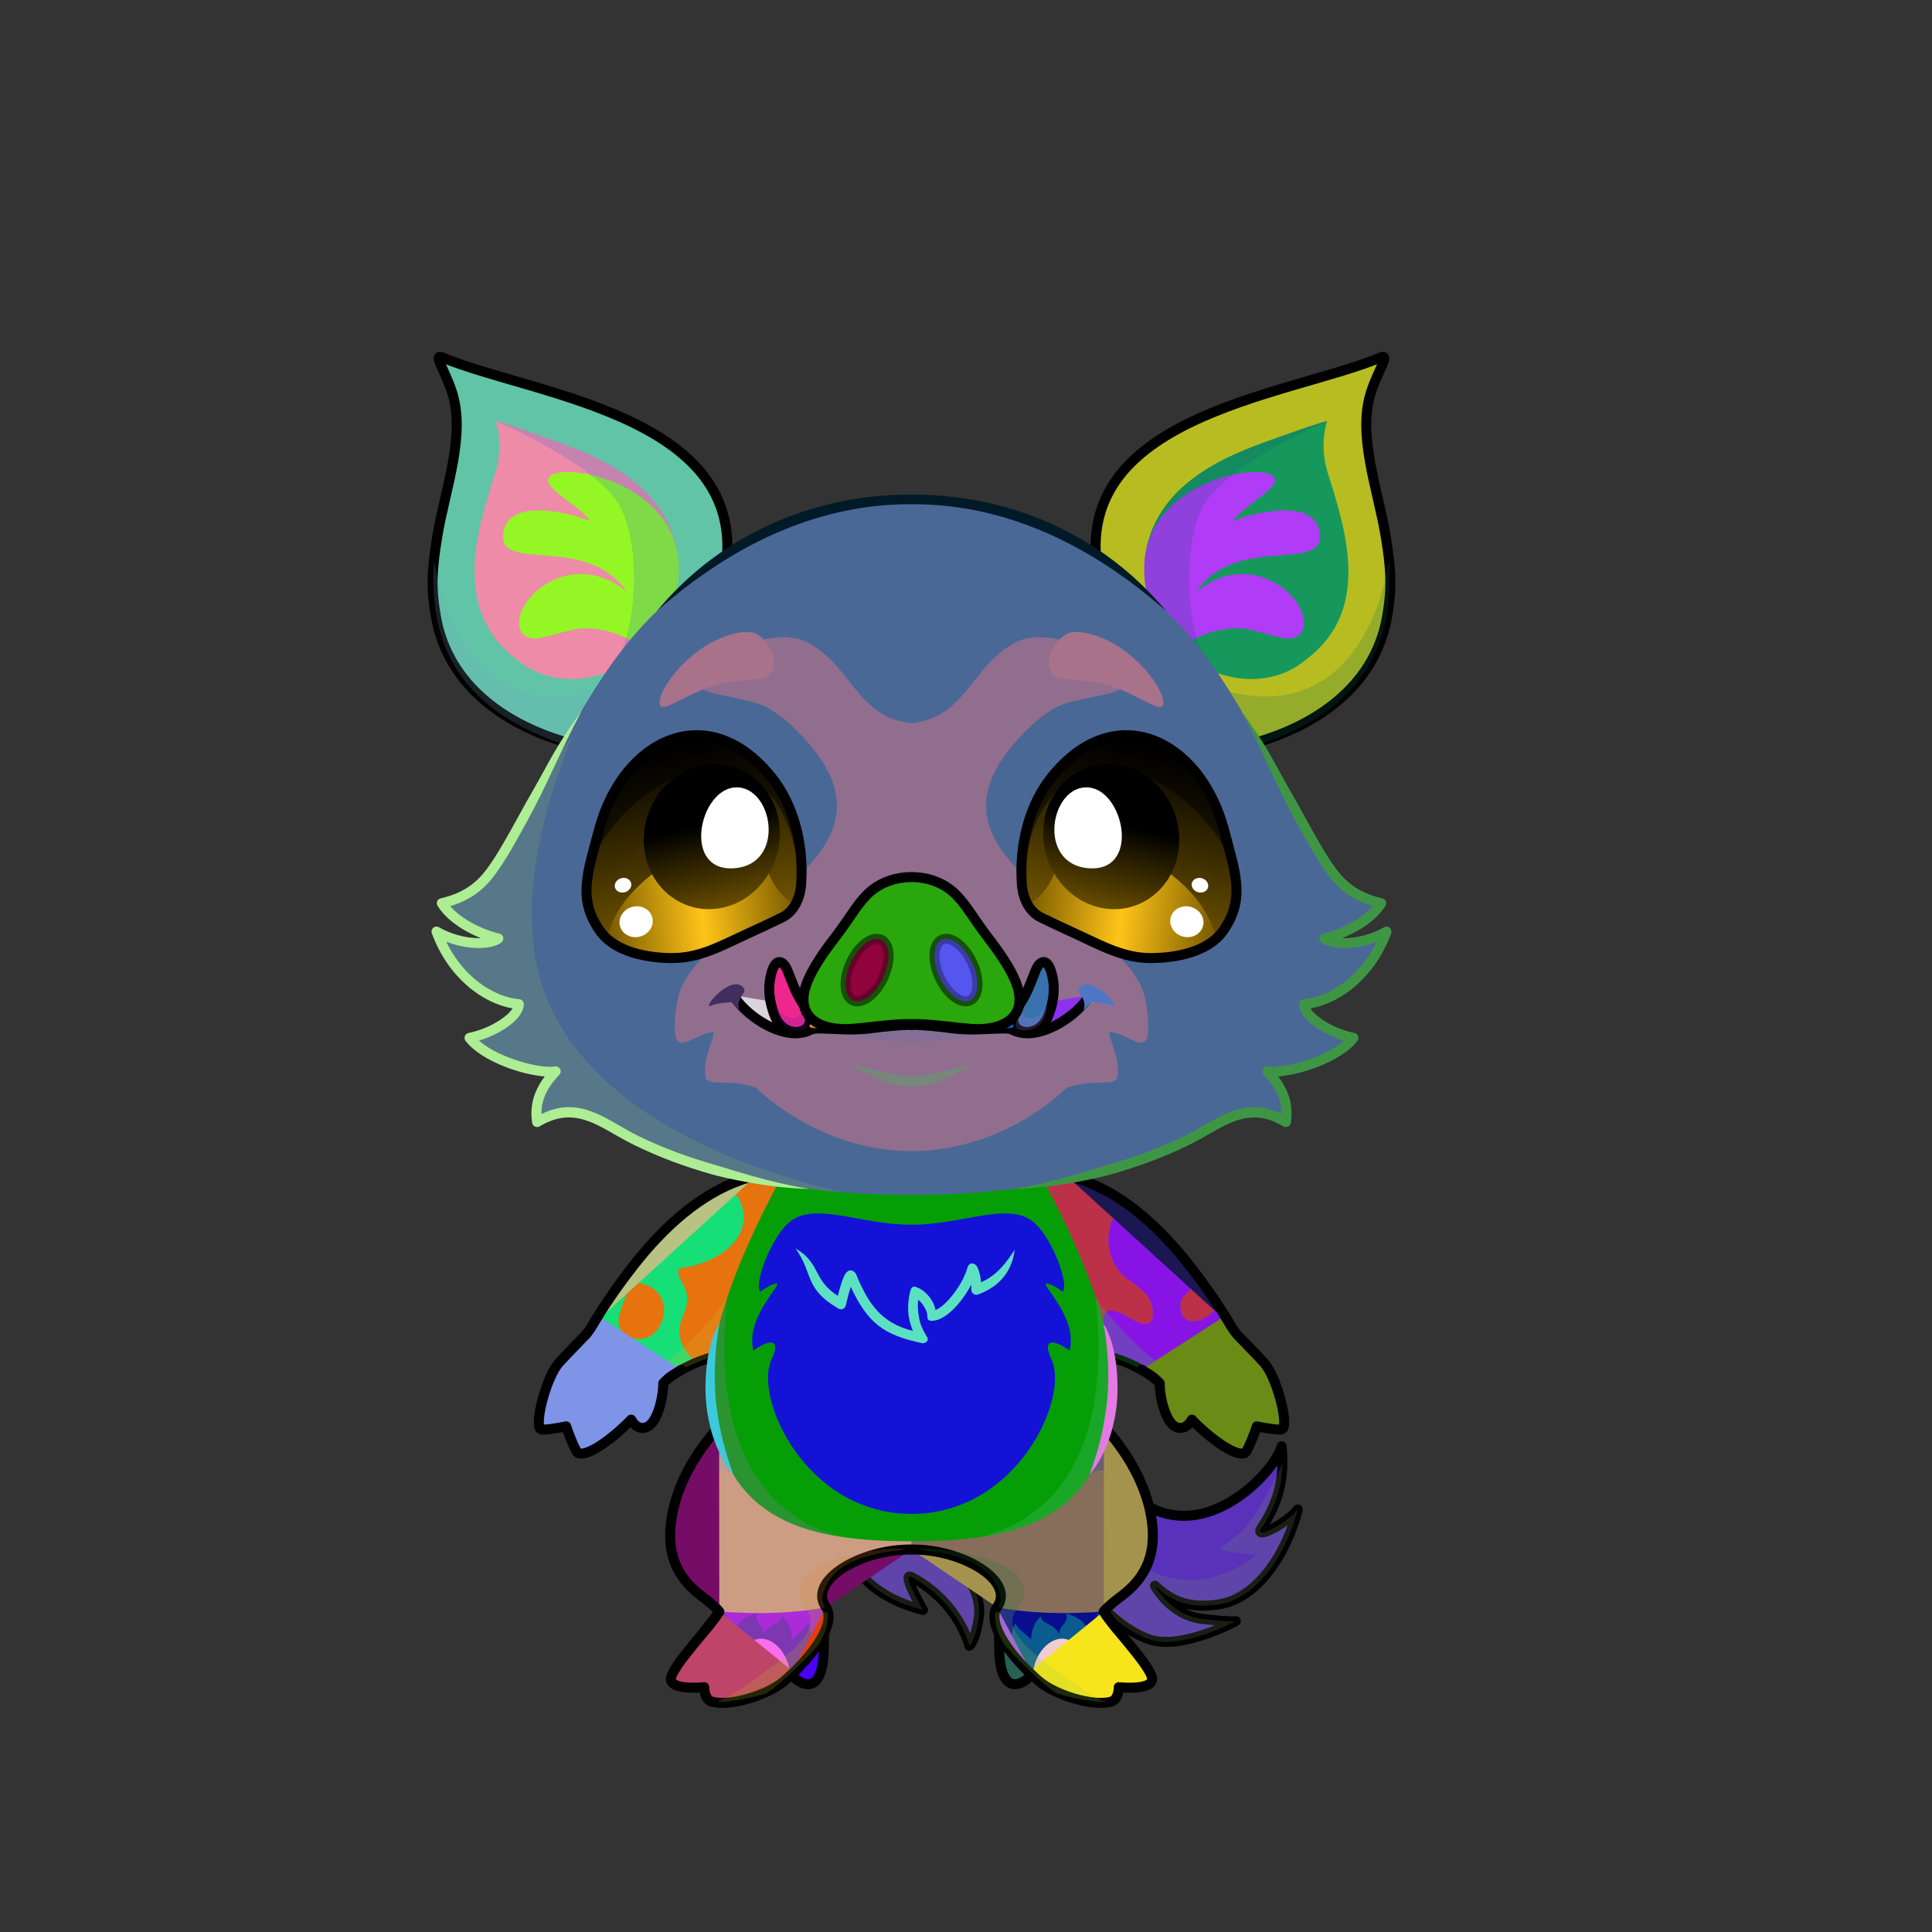 <svg xmlns="http://www.w3.org/2000/svg" xmlns:xlink="http://www.w3.org/1999/xlink" style="shape-rendering:geometricPrecision; text-rendering:geometricPrecision; image-rendering:optimizeQuality; fill-rule:evenodd; clip-rule:evenodd" version="1.1" viewBox="0 0 29000 29000" xml:space="preserve"><rect x="0" y="0" width="29000" height="29000" fill="#333333" stroke="none"/><defs><style type="text/css">.HairBack-Pig0fil0 {fill:none}
.Tail-Pig6fil10 {fill:black;fill-opacity:0.2}
.Tail-Pig6fil36 {fill:url(#Tail-Pig6id160)}
.Tail-Pig6str0 {stroke:black;stroke-width:150;stroke-linecap:round;stroke-linejoin:round}
.RightFoot-Pig10fil37 {fill:#ffe8f2}
.RightFoot-Pig10fil51 {fill:black;fill-opacity:0.4}
.RightFoot-Pig10fil44 {fill:url(#RightFoot-Pig10id138)}
.RightFoot-Pig10fil45 {fill:url(#RightFoot-Pig10id225)}
.RightFoot-Pig10fil40 {fill:black}
.RightFoot-Pig10fil10 {fill:black;fill-opacity:0.2}
.RightFoot-Pig10fil0 {fill:none}
.RightFoot-Pig10str2 {stroke:black;stroke-width:150;stroke-linecap:round;stroke-linejoin:round}
.RightLeg-Pig0fil52 {fill:url(#RightLeg-Pig0id37)}
.RightLeg-Pig0fil10 {fill:black;fill-opacity:0.2}
.RightLeg-Pig0fil0 {fill:none}
.RightLeg-Pig0str2 {stroke:black;stroke-width:150;stroke-linecap:round;stroke-linejoin:round}
.LeftFoot-Pig10fil37 {fill:#ffe8f2}
.LeftFoot-Pig10fil51 {fill:black;fill-opacity:0.4}
.LeftFoot-Pig10fil58 {fill:url(#LeftFoot-Pig10id135)}
.LeftFoot-Pig10fil59 {fill:url(#LeftFoot-Pig10id222)}
.LeftFoot-Pig10fil40 {fill:black}
.LeftFoot-Pig10fil10 {fill:black;fill-opacity:0.2}
.LeftFoot-Pig10fil0 {fill:none}
.LeftFoot-Pig10str2 {stroke:black;stroke-width:150;stroke-linecap:round;stroke-linejoin:round}
.LeftLeg-Pig0fil62 {fill:url(#LeftLeg-Pig0id49)}
.LeftLeg-Pig0fil10 {fill:black;fill-opacity:0.2}
.LeftLeg-Pig0fil0 {fill:none}
.LeftLeg-Pig0str2 {stroke:black;stroke-width:150;stroke-linecap:round;stroke-linejoin:round}
.RightHand-Pig3fil68 {fill:url(#RightHand-Pig3id57)}
.RightHand-Pig3fil72 {fill:url(#RightHand-Pig3id200)}
.RightHand-Pig3fil73 {fill:url(#RightHand-Pig3id13)}
.RightHand-Pig3fil10 {fill:black;fill-opacity:0.2}
.RightHand-Pig3fil0 {fill:none}
.RightHand-Pig3str0 {stroke:black;stroke-width:150;stroke-linecap:round;stroke-linejoin:round}
.RightPaw-Pig5fil42 {fill:#f7c1d9}
.RightPaw-Pig5fil10 {fill:black;fill-opacity:0.2}
.RightPaw-Pig5fil77 {fill:url(#RightPaw-Pig5id216)}
.RightPaw-Pig5fil40 {fill:black}
.RightPaw-Pig5fil0 {fill:none}
.RightPaw-Pig5str2 {stroke:black;stroke-width:150;stroke-linecap:round;stroke-linejoin:round}
.LeftHand-Pig3fil79 {fill:url(#LeftHand-Pig3id22)}
.LeftHand-Pig3fil82 {fill:url(#LeftHand-Pig3id63)}
.LeftHand-Pig3fil10 {fill:black;fill-opacity:0.2}
.LeftHand-Pig3fil0 {fill:none}
.LeftHand-Pig3str0 {stroke:black;stroke-width:150;stroke-linecap:round;stroke-linejoin:round}
.Body-Pig3fil83 {fill:url(#Body-Pig3id42)}
.Body-Pig3fil88 {fill:url(#Body-Pig3id33)}
.Body-Pig3fil10 {fill:black;fill-opacity:0.2}
.Body-Pig3fil84 {fill:black;fill-rule:nonzero}
.Body-Pig3fil30 {fill:black;fill-rule:nonzero}
.LeftPaw-Pig5fil42 {fill:#f7c1d9}
.LeftPaw-Pig5fil10 {fill:black;fill-opacity:0.2}
.LeftPaw-Pig5fil94 {fill:url(#LeftPaw-Pig5id212)}
.LeftPaw-Pig5fil40 {fill:black}
.LeftPaw-Pig5fil0 {fill:none}
.LeftPaw-Pig5str2 {stroke:black;stroke-width:150;stroke-linecap:round;stroke-linejoin:round}
.Ears-Pig5fil122 {fill:url(#Ears-Pig5id38)}
.Ears-Pig5fil123 {fill:url(#Ears-Pig5id69)}
.Ears-Pig5fil10 {fill:black;fill-opacity:0.2}
.Ears-Pig5fil125 {fill:url(#Ears-Pig5id9)}
.Ears-Pig5fil126 {fill:url(#Ears-Pig5id66)}
.Ears-Pig5fil121 {fill:url(#Ears-Pig5id16)}
.Ears-Pig5str0 {stroke:black;stroke-width:150;stroke-linecap:round;stroke-linejoin:round}
.Ears-Pig5fil124 {fill:url(#Ears-Pig5id65)}
.Head-Pig7fil167 {fill:url(#Head-Pig7id173)}
.Head-Pig7fil10 {fill:black;fill-opacity:0.2}
.Head-Pig7fil84 {fill:black;fill-rule:nonzero}
.Head-Pig7fil168 {fill:url(#Head-Pig7id30)}
.Mouth-Pig7fil26 {fill:black;fill-opacity:0.302}
.Mouth-Pig7fil172 {fill:black;fill-rule:nonzero;fill-opacity:0.2}
.Mouth-Pig7fil169 {fill:black}
.Mouth-Pig7fil10 {fill:black;fill-opacity:0.2}
.Mouth-Pig7fil0 {fill:none}
.Mouth-Pig7str0 {stroke:black;stroke-width:150;stroke-linecap:round;stroke-linejoin:round}
.Mouth-Pig7fil173 {fill:white}
.EyesClosed-Pig0fil38 {fill:#d18fad}
.EyesClosed-Pig0fil10 {fill:black;fill-opacity:0.2}
.EyesClosed-Pig0fil84 {fill:black;fill-rule:nonzero}
.Eyes-Pig0fil174 {fill:url(#Eyes-Pig0id154)}
.Eyes-Pig0fil148 {fill:black;fill-opacity:0.502}
.Eyes-Pig0fil175 {fill:url(#Eyes-Pig0id108)}
.Eyes-Pig0fil173 {fill:white}
.Eyes-Pig0fil176 {fill:url(#Eyes-Pig0id100)}
.Eyes-Pig0fil177 {fill:url(#Eyes-Pig0id156)}
.Eyes-Pig0fil178 {fill:url(#Eyes-Pig0id106)}
.Eyes-Pig0fil179 {fill:url(#Eyes-Pig0id102)}
.Eyes-Pig0fil0 {fill:none}
.Eyes-Pig0str0 {stroke:black;stroke-width:150;stroke-linecap:round;stroke-linejoin:round}
.Moustache-Pig0fil0 {fill:none}
.Nose-Pig2fil239 {fill:url(#Nose-Pig2id193)}
.Nose-Pig2str0 {stroke:black;stroke-width:150;stroke-linecap:round;stroke-linejoin:round}
.Nose-Pig2fil26 {fill:black;fill-opacity:0.302}
.Nose-Pig2str3 {stroke:black;stroke-width:150;stroke-linecap:round;stroke-linejoin:round;stroke-opacity:0.302}
.Nose-Pig2fil237 {fill:none}
.Hair-Pig0fil0 {fill:none}
</style><linearGradient gradientUnits="userSpaceOnUse" id="Tail-Pig6id160" x1="16539.8" x2="15598.6" xlink:href="#Tail-Pig6id5" y1="20846.6" y2="25368.4">
  </linearGradient><linearGradient gradientUnits="objectBoundingBox" id="RightFoot-Pig10id138" x1="80.951%" x2="19.047%" xlink:href="#RightFoot-Pig10id5" y1="87.601%" y2="12.399%">
  </linearGradient><linearGradient gradientUnits="objectBoundingBox" id="RightFoot-Pig10id225" x1="37.563%" x2="62.436%" xlink:href="#RightFoot-Pig10id5" y1="0%" y2="104.389%">
  </linearGradient><linearGradient gradientUnits="objectBoundingBox" id="RightLeg-Pig0id37" x1="50%" x2="50%" xlink:href="#RightLeg-Pig0id2" y1="100%" y2="0%">
  </linearGradient><linearGradient gradientUnits="objectBoundingBox" id="LeftFoot-Pig10id135" x1="19.049%" x2="80.953%" xlink:href="#LeftFoot-Pig10id5" y1="87.601%" y2="12.399%">
  </linearGradient><linearGradient gradientUnits="objectBoundingBox" id="LeftFoot-Pig10id222" x1="62.437%" x2="37.564%" xlink:href="#LeftFoot-Pig10id5" y1="0%" y2="104.389%">
  </linearGradient><linearGradient gradientUnits="objectBoundingBox" id="LeftLeg-Pig0id49" x1="50%" x2="50%" xlink:href="#LeftLeg-Pig0id2" y1="100%" y2="0%">
  </linearGradient><linearGradient gradientUnits="objectBoundingBox" id="RightHand-Pig3id57" x1="30.124%" x2="69.876%" xlink:href="#RightHand-Pig3id22" y1="2.322%" y2="97.678%">
  </linearGradient><linearGradient gradientUnits="userSpaceOnUse" id="RightHand-Pig3id200" x1="16918.7" x2="18125.8" xlink:href="#RightHand-Pig3id22" y1="18688.9" y2="20122.7">
  </linearGradient><linearGradient gradientUnits="userSpaceOnUse" id="RightHand-Pig3id13" x1="16743" x2="18301.5" y1="18596" y2="20215.5">
   <stop offset="0" style="stop-opacity:1; stop-color:#d18fad"/>
   <stop offset="0.722" style="stop-opacity:1; stop-color:#f7c1d9"/>
   <stop offset="1" style="stop-opacity:1; stop-color:#f7c1d9"/>
  </linearGradient><linearGradient gradientUnits="objectBoundingBox" id="RightPaw-Pig5id216" x1="28.208%" x2="71.792%" xlink:href="#RightPaw-Pig5id5" y1="1.784%" y2="98.216%">
  </linearGradient><linearGradient gradientUnits="objectBoundingBox" id="LeftHand-Pig3id22" x1="69.876%" x2="30.124%" y1="2.322%" y2="97.678%">
   <stop offset="0" style="stop-opacity:1; stop-color:#cc91ab"/>
   <stop offset="0.02" style="stop-opacity:1; stop-color:#cc91ab"/>
   <stop offset="0.922" style="stop-opacity:1; stop-color:#f3b8d3"/>
   <stop offset="1" style="stop-opacity:1; stop-color:#f3b8d3"/>
  </linearGradient><linearGradient gradientUnits="userSpaceOnUse" id="LeftHand-Pig3id63" x1="10915.9" x2="9127.09" xlink:href="#LeftHand-Pig3id13" y1="18319.6" y2="20179">
  </linearGradient><linearGradient gradientUnits="objectBoundingBox" id="Body-Pig3id42" x1="50%" x2="50%" y1="0%" y2="100%">
   <stop offset="0" style="stop-opacity:1; stop-color:#cc91ab"/>
   <stop offset="0.031" style="stop-opacity:1; stop-color:#cc91ab"/>
   <stop offset="0.529" style="stop-opacity:1; stop-color:#f3b8d3"/>
   <stop offset="1" style="stop-opacity:1; stop-color:#ffe8f2"/>
  </linearGradient><linearGradient gradientUnits="userSpaceOnUse" id="Body-Pig3id33" x1="13681.9" x2="13681.9" xlink:href="#Body-Pig3id5" y1="18213.7" y2="22723.6">
  </linearGradient><linearGradient gradientUnits="objectBoundingBox" id="LeftPaw-Pig5id212" x1="71.792%" x2="28.208%" xlink:href="#LeftPaw-Pig5id5" y1="1.784%" y2="98.216%">
  </linearGradient><linearGradient gradientUnits="userSpaceOnUse" id="Ears-Pig5id38" x1="20240" x2="17177.4" xlink:href="#Ears-Pig5id9" y1="8255.77" y2="8255.77">
  </linearGradient><linearGradient gradientUnits="userSpaceOnUse" id="Ears-Pig5id69" x1="19810.4" x2="17175.1" xlink:href="#Ears-Pig5id66" y1="8632.32" y2="8401.76">
  </linearGradient><linearGradient gradientUnits="userSpaceOnUse" id="Ears-Pig5id16" x1="16438.6" x2="20876.9" y1="9204.54" y2="7320.6">
   <stop offset="0" style="stop-opacity:1; stop-color:#d18fad"/>
   <stop offset="0.6" style="stop-opacity:1; stop-color:#d18fad"/>
   <stop offset="1" style="stop-opacity:1; stop-color:#f7c1d9"/>
  </linearGradient><linearGradient gradientUnits="userSpaceOnUse" id="Ears-Pig5id65" x1="10925.3" x2="6486.99" xlink:href="#Ears-Pig5id16" y1="9204.54" y2="7320.6">
  </linearGradient><linearGradient gradientUnits="userSpaceOnUse" id="Head-Pig7id173" x1="13681.9" x2="13681.9" xlink:href="#Head-Pig7id42" y1="17936.7" y2="7493.22">
  </linearGradient><linearGradient gradientUnits="userSpaceOnUse" id="Head-Pig7id30" x1="13681.9" x2="13681.9" y1="9565.57" y2="17278">
   <stop offset="0" style="stop-opacity:1; stop-color:#fff2f6"/>
   <stop offset="0.659" style="stop-opacity:1; stop-color:#fff2f6"/>
   <stop offset="1" style="stop-opacity:1; stop-color:#f2dae1"/>
  </linearGradient><linearGradient gradientUnits="userSpaceOnUse" id="Eyes-Pig0id154" x1="16571.6" x2="17280" xlink:href="#Eyes-Pig0id148" y1="14231.4" y2="11213.2">
  </linearGradient><linearGradient gradientUnits="userSpaceOnUse" id="Eyes-Pig0id108" x1="18190.8" x2="15498.7" xlink:href="#Eyes-Pig0id10" y1="13790.3" y2="13468">
  </linearGradient><linearGradient gradientUnits="userSpaceOnUse" id="Eyes-Pig0id100" x1="16928.3" x2="16431.9" xlink:href="#Eyes-Pig0id45" y1="11523.4" y2="13592.4">
  </linearGradient><linearGradient gradientUnits="userSpaceOnUse" id="Eyes-Pig0id156" x1="10792.3" x2="10083.9" xlink:href="#Eyes-Pig0id148" y1="14231.4" y2="11213.2">
  </linearGradient><linearGradient gradientUnits="userSpaceOnUse" id="Eyes-Pig0id106" x1="9173.07" x2="11865.2" xlink:href="#Eyes-Pig0id10" y1="13790.3" y2="13468">
  </linearGradient><linearGradient gradientUnits="userSpaceOnUse" id="Eyes-Pig0id102" x1="10435.6" x2="10932" xlink:href="#Eyes-Pig0id45" y1="11523.4" y2="13592.4">
  </linearGradient><linearGradient gradientUnits="userSpaceOnUse" id="Nose-Pig2id193" x1="13681.9" x2="13681.9" xlink:href="#Nose-Pig2id151" y1="13165.1" y2="15448">
  </linearGradient><linearGradient gradientUnits="userSpaceOnUse" id="Tail-Pig6id5" x1="18537.4" x2="18537.4" y1="11625" y2="5118.17">
   <stop offset="0" style="stop-opacity:1; stop-color:#d18fad"/>
   <stop offset="1" style="stop-opacity:1; stop-color:#f3b8d3"/>
  </linearGradient><linearGradient gradientUnits="userSpaceOnUse" id="RightFoot-Pig10id5" x1="18537.4" x2="18537.4" y1="11625" y2="5118.17">
   <stop offset="0" style="stop-opacity:1; stop-color:#d18fad"/>
   <stop offset="1" style="stop-opacity:1; stop-color:#f3b8d3"/>
  </linearGradient><linearGradient gradientUnits="userSpaceOnUse" id="RightLeg-Pig0id2" x1="11782.6" x2="11782.6" y1="24212.9" y2="21311.8">
   <stop offset="0" style="stop-opacity:1; stop-color:#ffe8f2"/>
   <stop offset="0.388" style="stop-opacity:1; stop-color:#ffe8f2"/>
   <stop offset="1" style="stop-opacity:1; stop-color:#f3b8d3"/>
  </linearGradient><linearGradient gradientUnits="userSpaceOnUse" id="LeftFoot-Pig10id5" x1="18537.4" x2="18537.4" y1="11625" y2="5118.17">
   <stop offset="0" style="stop-opacity:1; stop-color:#d18fad"/>
   <stop offset="1" style="stop-opacity:1; stop-color:#f3b8d3"/>
  </linearGradient><linearGradient gradientUnits="userSpaceOnUse" id="LeftLeg-Pig0id2" x1="11782.6" x2="11782.6" y1="24212.9" y2="21311.8">
   <stop offset="0" style="stop-opacity:1; stop-color:#ffe8f2"/>
   <stop offset="0.388" style="stop-opacity:1; stop-color:#ffe8f2"/>
   <stop offset="1" style="stop-opacity:1; stop-color:#f3b8d3"/>
  </linearGradient><linearGradient gradientUnits="objectBoundingBox" id="RightHand-Pig3id22" x1="69.876%" x2="30.124%" y1="2.322%" y2="97.678%">
   <stop offset="0" style="stop-opacity:1; stop-color:#cc91ab"/>
   <stop offset="0.02" style="stop-opacity:1; stop-color:#cc91ab"/>
   <stop offset="0.922" style="stop-opacity:1; stop-color:#f3b8d3"/>
   <stop offset="1" style="stop-opacity:1; stop-color:#f3b8d3"/>
  </linearGradient><linearGradient gradientUnits="userSpaceOnUse" id="RightPaw-Pig5id5" x1="18537.4" x2="18537.4" y1="11625" y2="5118.17">
   <stop offset="0" style="stop-opacity:1; stop-color:#d18fad"/>
   <stop offset="1" style="stop-opacity:1; stop-color:#f3b8d3"/>
  </linearGradient><linearGradient gradientUnits="userSpaceOnUse" id="LeftHand-Pig3id13" x1="16743" x2="18301.5" y1="18596" y2="20215.5">
   <stop offset="0" style="stop-opacity:1; stop-color:#d18fad"/>
   <stop offset="0.722" style="stop-opacity:1; stop-color:#f7c1d9"/>
   <stop offset="1" style="stop-opacity:1; stop-color:#f7c1d9"/>
  </linearGradient><linearGradient gradientUnits="userSpaceOnUse" id="Body-Pig3id5" x1="18537.4" x2="18537.4" y1="11625" y2="5118.17">
   <stop offset="0" style="stop-opacity:1; stop-color:#d18fad"/>
   <stop offset="1" style="stop-opacity:1; stop-color:#f3b8d3"/>
  </linearGradient><linearGradient gradientUnits="userSpaceOnUse" id="LeftPaw-Pig5id5" x1="18537.4" x2="18537.4" y1="11625" y2="5118.17">
   <stop offset="0" style="stop-opacity:1; stop-color:#d18fad"/>
   <stop offset="1" style="stop-opacity:1; stop-color:#f3b8d3"/>
  </linearGradient><linearGradient gradientUnits="userSpaceOnUse" id="Ears-Pig5id9" x1="7123.9" x2="10186.5" y1="8255.77" y2="8255.77">
   <stop offset="0" style="stop-opacity:1; stop-color:#EFC4C1"/>
   <stop offset="1" style="stop-opacity:1; stop-color:#BD7D7D"/>
  </linearGradient><linearGradient gradientUnits="userSpaceOnUse" id="Ears-Pig5id66" x1="7553.46" x2="10188.8" y1="8632.32" y2="8401.76">
   <stop offset="0" style="stop-opacity:1; stop-color:#DB8885"/>
   <stop offset="1" style="stop-opacity:1; stop-color:#AF5960"/>
  </linearGradient><linearGradient gradientUnits="objectBoundingBox" id="Head-Pig7id42" x1="50%" x2="50%" y1="0%" y2="100%">
   <stop offset="0" style="stop-opacity:1; stop-color:#cc91ab"/>
   <stop offset="0.031" style="stop-opacity:1; stop-color:#cc91ab"/>
   <stop offset="0.529" style="stop-opacity:1; stop-color:#f3b8d3"/>
   <stop offset="1" style="stop-opacity:1; stop-color:#ffe8f2"/>
  </linearGradient><linearGradient gradientUnits="userSpaceOnUse" id="Eyes-Pig0id148" x1="16641" x2="17334.4" y1="14255.9" y2="11076.2">
   <stop offset="0" style="stop-opacity:1; stop-color:#806000"/>
   <stop offset="1" style="stop-opacity:1; stop-color:black"/>
  </linearGradient><linearGradient gradientUnits="userSpaceOnUse" id="Eyes-Pig0id10" x1="15305.7" x2="18262.7" y1="12539.6" y2="12539.6">
   <stop offset="0" style="stop-opacity:1; stop-color:#806000"/>
   <stop offset="0.502" style="stop-opacity:1; stop-color:#ffc419"/>
   <stop offset="1" style="stop-opacity:1; stop-color:#806000"/>
  </linearGradient><linearGradient gradientUnits="userSpaceOnUse" id="Eyes-Pig0id45" x1="16680.3" x2="16680.3" y1="11243.5" y2="13543.4">
   <stop offset="0" style="stop-opacity:1; stop-color:black"/>
   <stop offset="0.4" style="stop-opacity:1; stop-color:black"/>
   <stop offset="1" style="stop-opacity:1; stop-color:#664c00"/>
  </linearGradient><linearGradient gradientUnits="userSpaceOnUse" id="Nose-Pig2id151" x1="13681.9" x2="13681.9" y1="13554.2" y2="15469.2">
   <stop offset="0" style="stop-opacity:1; stop-color:#FFCCCC"/>
   <stop offset="1" style="stop-opacity:1; stop-color:#DB9092"/>
  </linearGradient></defs><g id="HairBack-Pig0">
 <animateTransform additive="sum" attributeName="transform" dur="10" repeatCount="indefinite" type="translate" values="0;0 200;0;0 200;0;0 200;0;0 200;0"/>
  <rect class="HairBack-Pig0fil0" height="890" width="890" x="13237" y="6590"/>
  <rect class="HairBack-Pig0fil0" height="890" width="890" x="13237" y="6590"/>
 </g><g id="Tail-Pig6">
  <path class="Tail-Pig6fil36 Tail-Pig6str0" d="M12854 22077c0,0 93,855 635,628 541,-226 613,-272 1259,-590 606,-333 14,-1382 2087,169 1053,1177 2314,-186 2402,-575 71,622 -161,1016 -299,1223 -138,208 412,-88 542,-275 -163,647 -602,1349 -1206,1429 -394,51 -659,-23 -938,-284 0,0 237,447 713,499 477,53 500,33 500,33 0,0 -816,442 -1301,273 -484,-169 -871,-670 -871,-670 0,0 146,601 375,746 228,146 -656,52 -803,-90 -148,-143 -384,-469 -434,-636 -50,-166 -158,-355 -222,-399 -63,-43 296,412 291,699 -4,288 -161,-161 -567,-300 -407,-139 -510,-291 -510,-291 0,0 236,265 184,619 -52,354 -141,419 -141,419 0,0 -149,-649 -868,-1032 -150,-80 115,400 172,493 -797,-197 -1567,-813 -1000,-2088z" style="fill:#5931ba"/>
  <path class="Tail-Pig6fil10" d="M19250 21974c-10,471 -195,782 -312,958 -138,208 412,-88 542,-275 -163,647 -602,1349 -1206,1429 -394,51 -659,-23 -938,-284 0,0 237,447 713,499 477,53 500,33 500,33 0,0 -816,442 -1301,273 -484,-169 -871,-670 -871,-670 0,0 146,601 375,746 228,146 -656,52 -803,-90 -148,-143 -384,-469 -434,-636 -50,-166 -158,-355 -222,-399 -63,-43 296,412 291,699 -4,288 -161,-161 -567,-300 -407,-139 -510,-291 -510,-291 0,0 236,265 184,619 -52,354 -141,419 -141,419 0,0 -149,-649 -868,-1032 -150,-80 115,400 172,493 -466,-115 -922,-373 -1108,-822 -15,-115 486,-391 842,-556 355,-165 3526,715 3586,746 962,512 1711,-224 1706,-217 -47,60 -576,-59 -576,-59 0,0 0,0 291,-238 290,-238 653,-1041 655,-1045z" style="fill:#7c9867"/>
 </g><g id="RightFoot-Pig10">
  <path class="RightFoot-Pig10fil37" d="M16559 24190c54,65 143,233 173,292 63,268 -151,365 -297,365 -143,0 -686,-98 -894,289 -330,-192 -541,-572 -540,-565 -22,-43 -41,-85 -54,-126 -58,-176 -10,-247 31,-317 479,-107 1078,-83 1581,62z" style="fill:#080e8d"/>
  <path class="RightFoot-Pig10fil51" d="M16379 24509c-102,-83 -47,-187 -378,-291 56,135 -98,169 -103,310 -77,-168 -271,-149 -273,-265 -88,64 -148,220 -148,347 -61,-70 -217,-166 -234,-246 -87,138 -61,367 -21,477 -1,-7 -11,103 319,295 -31,-82 100,-461 385,-504 199,-30 402,215 509,215 95,0 -8,-275 47,-353 50,-73 182,-37 250,-12 -29,-56 -62,-69 -93,-148 -38,-54 -20,-132 -138,-144 -22,95 -130,112 -122,319z" style="fill:#0ecf91"/>
  <path class="RightFoot-Pig10fil44" d="M15011 24496c-3,101 -14,73 -14,176 -5,821 346,600 430,523 11,-11 59,-71 57,-73 -109,-146 -274,-300 -473,-626z" style="fill:#0b20f2"/>
  <path class="RightFoot-Pig10fil0 RightFoot-Pig10str2" d="M14995 24537c1,45 2,90 2,135 -5,821 346,600 430,523 4,-4 19,-23 37,-48" style="fill:#266255"/>
  <path class="RightFoot-Pig10fil45" d="M16755 24466c0,0 -224,-105 -293,-5 -54,78 49,353 -47,353 -106,0 -310,-245 -509,-215 -288,43 -418,429 -385,506 36,82 344,409 764,435 419,26 490,-14 487,-39 -3,-24 42,-150 42,-150 0,0 458,-59 491,-95 100,-109 -467,-691 -550,-790z" style="fill:#f3ccd2"/>
  <polygon class="RightFoot-Pig10fil40" points="16740,25393 16571,24994 16934,25330 "/>
  <path class="RightFoot-Pig10fil0 RightFoot-Pig10str2" d="M16567 24189c147,241 633,739 718,969 84,231 -492,167 -492,167 0,0 5,189 -122,220 -281,70 -831,-103 -1075,-309 -49,-41 -100,-87 -150,-135" style="fill:#f7e51b"/>
  <path class="RightFoot-Pig10fil0 RightFoot-Pig10str2" d="M16567 24189c45,73 121,170 208,277m-1262 697c-342,-311 -707,-789 -548,-1037" style="fill:#a450f6"/>
  <path class="RightFoot-Pig10fil10" d="M15252 24171c-250,336 427,769 691,965 282,210 555,378 651,406 -46,23 -445,-31 -727,-123 -179,-96 -710,-617 -803,-752 -94,-163 -147,-331 -119,-480 10,-21 22,-40 33,-59 85,-7 193,-3 274,43z" style="fill:#97d042"/>
 </g><g id="LeftFoot-Pig10">
  <path class="LeftFoot-Pig10fil37" d="M10805 24190c-54,65 -143,233 -174,292 -62,268 152,365 298,365 143,0 685,-98 894,289 330,-192 541,-572 540,-565 22,-43 40,-85 54,-126 58,-176 10,-247 -31,-317 -480,-107 -1078,-83 -1581,62z" style="fill:#ab2bd8"/>
  <path class="LeftFoot-Pig10fil51" d="M10985 24509c102,-83 46,-187 377,-291 -55,135 99,169 104,310 77,-168 271,-149 273,-265 88,64 147,220 148,347 61,-70 217,-166 234,-246 87,138 61,367 21,477 1,-7 11,103 -319,295 31,-82 -100,-461 -385,-504 -199,-30 -403,215 -509,215 -96,0 7,-275 -47,-353 -50,-73 -182,-37 -251,-12 29,-56 63,-69 94,-148 38,-54 19,-132 137,-144 23,95 131,112 123,319z" style="fill:#364a76"/>
  <path class="LeftFoot-Pig10fil58" d="M12353 24496c3,101 14,73 14,176 5,821 -346,600 -430,523 -12,-11 -59,-71 -57,-73 109,-146 274,-300 473,-626z" style="fill:#d0f60e"/>
  <path class="LeftFoot-Pig10fil0 LeftFoot-Pig10str2" d="M12369 24537c-1,45 -2,90 -2,135 5,821 -346,600 -430,523 -4,-4 -19,-23 -37,-48" style="fill:#4b00fa"/>
  <path class="LeftFoot-Pig10fil59" d="M10608 24466c0,0 225,-105 294,-5 54,78 -49,353 47,353 106,0 309,-245 509,-215 288,43 418,429 384,506 -35,82 -343,409 -763,435 -419,26 -490,-14 -487,-39 3,-24 -42,-150 -42,-150 0,0 -458,-59 -491,-95 -101,-109 467,-691 549,-790z" style="fill:#f86eee"/>
  <polygon class="LeftFoot-Pig10fil40" points="10624,25393 10793,24994 10430,25330 "/>
  <path class="LeftFoot-Pig10fil0 LeftFoot-Pig10str2" d="M10797 24189c-147,241 -633,739 -718,969 -85,231 492,167 492,167 0,0 -5,189 122,220 281,70 831,-103 1075,-309 49,-41 99,-87 150,-135" style="fill:#be4469"/>
  <path class="LeftFoot-Pig10fil0 LeftFoot-Pig10str2" d="M10797 24189c-45,73 -121,170 -208,277m1262 697c341,-311 707,-789 548,-1037" style="fill:#f41d03"/>
  <path class="LeftFoot-Pig10fil10" d="M12112 24171c250,336 -428,769 -691,965 -282,210 -555,378 -651,406 45,23 444,-31 727,-123 179,-96 710,-617 803,-752 94,-163 147,-331 119,-480 -10,-21 -22,-40 -33,-59 -85,-7 -193,-3 -274,43z" style="fill:#bdc017"/>
 </g><g id="RightLeg-Pig0">
  <path class="RightLeg-Pig0fil52" d="M16570 21416c0,0 1181,1189 570,2176 -128,221 -511,470 -581,598 -599,44 -1104,27 -1581,-62 45,-78 82,-155 -44,-376 -113,-198 -400,-446 -1252,-493 0,-147 0,-280 0,-522 373,-788 1598,-1745 2888,-1321z" style="fill:#866e5a"/>
  <path class="RightLeg-Pig0fil10" d="M17192 23421c67,-141 106,-290 107,-439 2,-734 -540,-1374 -869,-1659l-157 688c26,45 52,90 79,136 387,-391 947,832 840,1274z" style="fill:#0121d3"/>
  <path class="RightLeg-Pig0fil0 RightLeg-Pig0str2" d="M16570 21416c303,324 585,778 689,1246 115,521 25,950 -408,1282 -95,72 -194,144 -284,245m-1602 -63c284,-396 -518,-875 -1283,-867" style="fill:#a4934c"/>
  <path class="RightLeg-Pig0fil10" d="M13760 23246c341,-28 1532,124 1607,584 27,166 -52,256 -115,341 -93,-12 -184,-26 -274,-43 40,-70 74,-140 -11,-313 -8,-22 -19,-42 -33,-62l0 -1c-104,-182 -357,-408 -1066,-479 -35,-9 -71,-18 -108,-27z" style="fill:#1d772f"/>
 </g><g id="LeftLeg-Pig0">
  <path class="LeftLeg-Pig0fil62" d="M10794 21416c0,0 -1181,1189 -570,2176 128,221 511,470 581,598 599,44 1104,27 1581,-62 -45,-78 -82,-155 44,-376 113,-198 400,-446 1252,-493 0,-147 0,-280 0,-522 -373,-788 -1598,-1745 -2888,-1321z" style="fill:#cd9d83"/>
  <path class="LeftLeg-Pig0fil10" d="M10172 23421c-67,-141 -106,-290 -107,-439 -2,-734 540,-1374 869,-1659l157 688c-26,45 -53,90 -79,136 -388,-391 -947,832 -840,1274z" style="fill:#659ed0"/>
  <path class="LeftLeg-Pig0fil0 LeftLeg-Pig0str2" d="M10794 21416c-303,324 -586,778 -689,1246 -115,521 -25,950 408,1282 95,72 193,144 284,245m1602 -63c-284,-396 517,-875 1283,-867" style="fill:#750d66"/>
  <path class="LeftLeg-Pig0fil10" d="M13604 23246c-341,-28 -1532,124 -1607,584 -27,166 52,256 115,341 93,-12 184,-26 274,-43 -40,-70 -74,-140 11,-313 8,-22 19,-42 33,-62l0 -1c104,-182 357,-408 1066,-479 35,-9 71,-18 108,-27z" style="fill:#d9893b"/>
 </g><g id="RightHand-Pig3">
 <animateTransform additive="sum" attributeName="transform" dur="10" repeatCount="indefinite" type="translate" values="0;0 200;0;0 200;0;0 200;0;0 200;0"/>
  <path class="RightHand-Pig3fil68" d="M16231 17709c1005,345 1816,1398 2255,2162 -179,120 -922,667 -1129,836 -543,-402 -1045,-430 -1469,-362 -742,120 -1353,-1920 -931,-2545 422,-21 934,-40 1274,-91z" style="fill:#bc3048"/>
  <path class="RightHand-Pig3fil72" d="M17009 18130c388,289 730,662 1010,1034 -11,18 -24,35 -38,51 -80,197 -346,216 -242,507 77,217 446,92 539,-140 10,-2 20,-3 30,-4 64,101 124,199 178,293 -179,120 -922,667 -1129,836 -230,-171 -453,-274 -666,-331 -46,-88 -49,-223 -81,-313 -134,-375 3,-486 300,-305 316,192 390,115 396,-33 12,-278 -212,-397 -393,-536 -506,-388 -211,-1241 96,-1059z" style="fill:#7e45f2"/>
  <path class="RightHand-Pig3fil73" d="M17009 18130c388,289 730,662 1010,1034 -11,18 -24,35 -38,51 -80,197 -346,216 -242,507 77,217 446,92 539,-140 10,-2 20,-3 30,-4 64,101 124,199 178,293 -170,144 -866,676 -1129,836 -230,-171 -453,-274 -666,-331 -46,-88 -49,-223 -81,-313 -134,-375 3,-486 300,-305 316,192 390,115 396,-33 12,-278 -212,-397 -393,-536 -506,-388 -211,-1241 96,-1059z" style="fill:#8714e4"/>
  <path class="RightHand-Pig3fil0 RightHand-Pig3str0" d="M16477 20333c179,24 366,81 561,178 100,50 205,104 305,189m1121 -817c-161,-280 -388,-607 -632,-916 -422,-534 -963,-1039 -1601,-1258 -90,-31 -172,-59 -246,-84" style="fill:#1b1752"/>
  <path class="RightHand-Pig3fil10" d="M17342 20696c-537,-391 -1034,-418 -1454,-351 -171,28 -335,-59 -481,-217 -325,-472 753,-1098 1039,-656 258,399 723,837 1098,1116 3,2 22,18 34,27l-219 113c-8,-18 -14,-30 -17,-32z" style="fill:#27e83b"/>
 </g><g id="LeftHand-Pig3">
 <animateTransform additive="sum" attributeName="transform" dur="10" repeatCount="indefinite" type="translate" values="0;0 200;0;0 200;0;0 200;0;0 200;0"/>
  <path class="LeftHand-Pig3fil79" d="M11133 17709c-1005,345 -1817,1398 -2255,2162 179,120 922,667 1128,836 544,-402 1046,-430 1470,-362 742,120 1352,-1920 931,-2545 -422,-21 -934,-40 -1274,-91z" style="fill:#e6730d"/>
  <path class="LeftHand-Pig3fil82" d="M10923 17792c-908,409 -1637,1369 -2045,2079 88,184 847,720 1128,836 157,-116 310,-201 459,-261l0 0c-76,-43 -134,-102 -176,-171 -287,-481 212,-583 -52,-1026 -151,-253 26,-215 130,-240 809,-197 1019,-809 556,-1217zm-1590 1825c91,-243 135,-418 357,-335 526,198 219,955 -203,797 -222,-83 -245,-219 -154,-462z" style="fill:#16df78"/>
  <path class="LeftHand-Pig3fil0 LeftHand-Pig3str0" d="M10887 20333c-179,24 -366,81 -561,178 -100,50 -205,104 -305,189m-1121 -817c161,-280 388,-607 632,-916 422,-534 963,-1039 1601,-1258 90,-31 171,-59 246,-84" style="fill:#b7c283"/>
  <path class="LeftHand-Pig3fil10" d="M10022 20696c537,-391 1034,-418 1454,-351 171,28 335,-59 481,-217 325,-472 -753,-1098 -1039,-656 -258,399 -723,837 -1098,1116 -3,2 -22,18 -34,27l219 113c8,-18 14,-30 17,-32z" style="fill:#dbbe36"/>
 </g><g id="Body-Pig3">
 <animateTransform additive="sum" attributeName="transform" dur="10" repeatCount="indefinite" type="translate" values="0;0 200;0;0 200;0;0 200;0;0 200;0"/>
  <path class="Body-Pig3fil83" d="M13682 23135c-1548,0 -2752,-291 -2993,-1956 -147,-1014 391,-2287 991,-3420 634,80 1289,123 2002,142 713,-19 1367,-62 2002,-142 600,1133 1137,2406 991,3420 -242,1665 -1445,1956 -2993,1956z" style="fill:#059e07"/>
  <path class="Body-Pig3fil88" d="M13682 18384c804,0 1496,-379 1870,-6 247,245 491,869 403,1012 -42,-23 -128,-96 -224,-122 -187,-50 455,471 324,1006 -145,-116 -451,-255 -271,134 269,580 -520,2316 -2102,2316 -1582,0 -2371,-1736 -2102,-2316 180,-389 -126,-250 -271,-134 -131,-535 511,-1056 324,-1006 -96,26 -182,99 -224,122 -88,-143 156,-767 403,-1012 374,-373 1066,6 1870,6z" style="fill:#1412d7"/>
  <path class="Body-Pig3fil10" d="M12621 23067c-1016,-156 -1749,-629 -1932,-1888 -75,-519 29,-1106 229,-1707 -223,2001 402,3257 1703,3595z" style="fill:#be6ed9"/>
  <path class="Body-Pig3fil84" d="M11012 22144c-250,-321 -348,-641 -397,-954 -59,-377 -24,-998 184,-1320 -78,421 -93,905 -36,1298 50,341 104,572 249,976z" style="fill:#3cc9dc"/>
  <path class="Body-Pig3fil10" d="M14743 23067c1016,-156 1749,-629 1932,-1888 75,-519 -29,-1106 -229,-1707 223,2001 -402,3257 -1703,3595z" style="fill:#6ed0a5"/>
  <path class="Body-Pig3fil84" d="M16352 22144c250,-321 347,-641 397,-954 59,-377 24,-998 -184,-1320 78,421 93,905 36,1298 -50,341 -104,572 -249,976z" style="fill:#e47ae4"/>
  <path class="Body-Pig3fil30" d="M11940 18740c378,214 257,470 636,711 32,-125 63,-228 90,-287 11,-25 23,-45 34,-58 36,-42 76,-49 119,-18 14,10 26,25 33,43 183,442 378,729 851,846 -24,-58 -46,-126 -59,-199 -23,-122 -14,-273 22,-406 11,-40 34,-68 74,-57 95,29 169,94 227,175 37,51 63,110 76,174 66,-26 142,-91 214,-174 123,-139 228,-324 265,-463 18,-69 92,-88 139,-22 3,-2 21,40 22,43 14,39 36,106 43,200 245,-109 377,-295 505,-488 -50,409 -327,589 -549,670 -49,19 -103,-18 -102,-71 0,-27 0,-52 -1,-76 -56,107 -129,215 -209,306 -124,142 -268,243 -397,237 -41,-2 -55,-30 -54,-71 1,-64 -38,-130 -73,-179 -19,-26 -40,-48 -64,-65 -11,82 -5,165 9,241 19,163 104,275 130,326 24,50 -35,92 -81,83 -573,-121 -817,-300 -1070,-846 -23,72 -49,169 -75,279 -2,9 -5,18 -11,26 -22,35 -69,44 -103,20 -517,-303 -370,-529 -641,-900z" style="fill:#5ce0c2"/>
 </g><g id="RightPaw-Pig5">
 <animateTransform additive="sum" attributeName="transform" dur="10" repeatCount="indefinite" type="translate" values="0;0 200;0;0 200;0;0 200;0;0 200;0"/>
  <path class="RightPaw-Pig5fil42" d="M18486 19871c155,269 247,281 434,498 211,244 446,948 341,1067 -34,39 -389,8 -389,8 -15,58 -145,373 -188,392 -161,73 -598,-324 -814,-554 -63,111 -195,178 -216,147 -79,-27 -146,-195 -211,-374 -34,-92 -45,-318 -86,-348 139,-387 621,-775 1129,-836z" style="fill:#e71fc0"/>
  <path class="RightPaw-Pig5fil10" d="M17452 20518c31,24 62,48 92,70 4,3 39,31 43,34 13,14 26,28 39,43 79,93 97,228 104,283 2,13 3,21 4,24 -2,92 -166,169 -227,208 0,-8 -67,-223 -116,-364 0,-31 3,-54 -7,-90 -9,-6 -18,-13 -27,-19 23,-64 55,-127 95,-189z" style="fill:#cba915"/>
  <path class="RightPaw-Pig5fil77" d="M18910 20358c-402,-76 -337,407 -242,635 -239,-309 -538,-414 -692,-297 -104,79 -113,131 -203,226 -99,104 -339,-108 -394,-184 -18,147 139,645 275,691 21,31 153,-36 216,-147 216,230 653,627 814,554 43,-19 173,-334 188,-392 0,0 355,31 389,-8 109,-123 -135,-862 -351,-1078z" style="fill:#69a437"/>
  <path class="RightPaw-Pig5fil10" d="M18804 21498c-67,307 -352,47 -875,-255 4,66 -100,45 -131,-12 -41,-92 -52,-190 -68,-283 -88,22 -225,-79 -303,-156 -5,-5 -11,-11 -16,-16 49,174 144,541 243,653 90,2 173,-72 216,-147 193,206 571,552 793,511 91,-17 84,-124 141,-295z" style="fill:#0d0c6f"/>
  <polygon class="RightPaw-Pig5fil40" points="18796,21484 18678,21021 18973,21393 "/>
  <path class="RightPaw-Pig5fil0 RightPaw-Pig5str2" d="M17136 20561c121,75 170,94 271,202 1,149 38,330 93,461 54,128 115,197 196,208 55,8 128,-6 194,-123 208,221 642,571 796,501 41,-19 164,-344 179,-400 0,0 356,75 389,38 86,-99 -94,-785 -280,-992 -109,-122 -404,-420 -409,-427 -68,-85 -123,-182 -179,-276" style="fill:#6a8c16"/>
 </g><g id="LeftPaw-Pig5">
 <animateTransform additive="sum" attributeName="transform" dur="10" repeatCount="indefinite" type="translate" values="0;0 200;0;0 200;0;0 200;0;0 200;0"/>
  <path class="LeftPaw-Pig5fil42" d="M8878 19871c-155,269 -247,281 -434,498 -211,244 -446,948 -341,1067 34,39 388,8 388,8 16,58 146,373 189,392 161,73 598,-324 814,-554 63,111 195,178 216,147 79,-27 146,-195 211,-374 34,-92 45,-318 85,-348 -138,-387 -621,-775 -1128,-836z" style="fill:#16baff"/>
  <path class="LeftPaw-Pig5fil10" d="M9912 20518c-31,24 -62,48 -92,70 -4,3 -39,31 -43,34 -14,14 -27,28 -39,43 -79,93 -97,228 -104,283 -2,13 -3,21 -4,24 2,92 166,169 226,208 0,-8 68,-223 117,-364 -1,-31 -3,-54 7,-90 9,-6 18,-13 26,-19 -22,-64 -54,-127 -94,-189z" style="fill:#4c56f5"/>
  <path class="LeftPaw-Pig5fil94" d="M8454 20358c401,-76 337,407 242,635 239,-309 538,-414 692,-297 104,79 113,131 203,226 99,104 339,-108 394,-184 18,147 -140,645 -275,691 -21,31 -153,-36 -216,-147 -216,230 -653,627 -814,554 -43,-19 -173,-334 -189,-392 0,0 -354,31 -388,-8 -109,-123 135,-862 351,-1078z" style="fill:#7300dd"/>
  <path class="LeftPaw-Pig5fil10" d="M8560 21498c67,307 352,47 875,-255 -5,66 100,45 131,-12 40,-92 52,-190 68,-283 88,22 225,-79 303,-156 5,-5 11,-11 16,-16 -49,174 -144,541 -243,653 -90,2 -173,-72 -216,-147 -193,206 -571,552 -793,511 -92,-17 -84,-124 -141,-295z" style="fill:#d48a90"/>
  <polygon class="LeftPaw-Pig5fil40" points="8568,21484 8686,21021 8391,21393 "/>
  <path class="LeftPaw-Pig5fil0 LeftPaw-Pig5str2" d="M10228 20561c-121,75 -170,94 -272,202 0,149 -37,330 -92,461 -55,128 -115,197 -196,208 -55,8 -128,-6 -194,-123 -208,221 -642,571 -797,501 -41,-19 -163,-344 -178,-400 0,0 -356,75 -389,38 -86,-99 94,-785 280,-992 109,-122 404,-420 409,-427 68,-85 123,-182 179,-276" style="fill:#7d94e7"/>
 </g><g id="Ears-Pig5">
 <animateTransform additive="sum" attributeName="transform" dur="10" repeatCount="indefinite" type="translate" values="0;0 200;0;0 200;0;0 200;0;0 200;0"/>
  <path class="Ears-Pig5fil121 Ears-Pig5str0" d="M16533 8830c-680,-2575 2779,-2876 4190,-3464 145,-61 -24,170 -136,496 -226,656 95,1473 213,2190 85,515 94,787 19,1214 -188,1057 -1098,1639 -1998,1888 -347,96 -1936,-235 -2288,-2324z" style="fill:#b7bd21"/>
  <path class="Ears-Pig5fil122" d="M17190 8336c171,-1185 1444,-1573 2080,-1802 584,-209 652,-215 652,-215 0,0 -131,347 12,793 288,900 643,2073 -344,2800 -913,751 -2571,-82 -2400,-1576z" style="fill:#16985c"/>
  <path class="Ears-Pig5fil123" d="M17214 8901c-342,-1611 1672,-1992 1899,-1748 146,157 -399,390 -619,676 159,-84 1318,-437 1317,235 -1,506 -1278,-30 -1856,819 731,-591 1466,-71 1593,329 64,198 6,432 -329,357 -207,-46 -453,-135 -617,-138 -321,-8 -767,140 -796,306 -364,643 -645,-335 -592,-836z" style="fill:#b03cf7"/>
  <path class="Ears-Pig5fil10" d="M19922 6319c0,0 -1474,633 -1842,1244 -367,611 -278,2070 124,2484 -392,174 -602,-544 -860,-769 -132,-268 -195,-586 -154,-942 171,-1185 1444,-1573 2080,-1802 584,-209 652,-215 652,-215z" style="fill:#0c5474"/>
  <path class="Ears-Pig5fil10" d="M20849 8396c-193,1268 -982,2461 -2594,1928 -102,-34 565,882 676,843 1659,-578 1991,-1620 1918,-2771z" style="fill:#0b6953"/>
  <path class="Ears-Pig5fil124 Ears-Pig5str0" d="M10831 8830c679,-2575 -2780,-2876 -4190,-3464 -145,-61 24,170 136,496 226,656 -95,1473 -213,2190 -85,515 -95,787 -19,1214 188,1057 1098,1639 1998,1888 346,96 1936,-235 2288,-2324z" style="fill:#61c4a7"/>
  <path class="Ears-Pig5fil125" d="M10174 8336c-171,-1185 -1444,-1573 -2080,-1802 -584,-209 -652,-215 -652,-215 0,0 131,347 -12,793 -288,900 -643,2073 344,2800 913,751 2571,-82 2400,-1576z" style="fill:#ee8ba8"/>
  <path class="Ears-Pig5fil126" d="M10150 8901c342,-1611 -1673,-1992 -1899,-1748 -146,157 399,390 619,676 -159,-84 -1318,-437 -1317,235 1,506 1278,-30 1856,819 -731,-591 -1466,-71 -1594,329 -63,198 -5,432 330,357 207,-46 453,-135 617,-138 321,-8 767,140 796,306 364,643 645,-335 592,-836z" style="fill:#94f725"/>
  <path class="Ears-Pig5fil10" d="M7442 6319c0,0 1474,633 1841,1244 368,611 279,2070 -123,2484 392,174 602,-544 860,-769 132,-268 195,-586 154,-942 -171,-1185 -1444,-1573 -2080,-1802 -584,-209 -652,-215 -652,-215z" style="fill:#2c64d0"/>
  <path class="Ears-Pig5fil10" d="M6515 8396c193,1268 982,2461 2594,1928 102,-34 -565,882 -676,843 -1659,-578 -1991,-1620 -1918,-2771z" style="fill:#74a9c7"/>
 </g><g id="Head-Pig7">
 <animateTransform additive="sum" attributeName="transform" dur="10" repeatCount="indefinite" type="translate" values="0;0 200;0;0 200;0;0 200;0;0 200;0"/>
  <path class="Head-Pig7fil167" d="M13682 17937c481,0 1034,-24 1605,-101 850,-115 1745,-334 2518,-713 517,-252 891,-642 1496,-281 46,-295 -60,-531 -278,-760 297,43 1046,-179 1293,-503 -349,-69 -742,-317 -739,-506 429,-36 980,-397 1235,-1090 -342,197 -775,217 -929,104 339,-83 701,-286 849,-530 -370,-85 -578,-255 -736,-469 -234,-317 -474,-802 -682,-1160 -101,-175 -213,-370 -333,-603 -102,-182 -198,-394 -302,-573 -28,-47 -54,-103 -82,-149 -358,-597 -759,-1164 -1324,-1636 -1249,-1046 -2354,-1447 -3590,-1474l-1 0 -1 0c-1236,27 -2341,428 -3591,1474 -564,472 -965,1039 -1323,1636 -28,46 -55,102 -82,149 -105,179 -200,391 -302,573 -120,233 -232,428 -333,603 -208,358 -448,843 -682,1160 -159,214 -366,384 -736,469 148,244 510,447 849,530 -154,113 -587,93 -929,-104 255,693 806,1054 1235,1090 3,189 -390,437 -739,506 247,324 996,546 1293,503 -218,229 -324,465 -279,760 606,-361 980,29 1496,281 774,379 1669,598 2519,713 571,77 1124,101 1605,101z" style="fill:#4a6896"/>
  <path class="Head-Pig7fil10" d="M8595 11042c-58,94 -129,186 -208,277l-4 6c-120,233 -232,428 -333,603 -208,358 -448,843 -682,1160 -159,214 -366,384 -736,469 148,244 510,447 849,530 -154,113 -587,93 -929,-104 255,693 806,1054 1235,1090 3,189 -390,437 -739,506 247,324 996,546 1293,503 -218,229 -324,465 -279,760 606,-361 980,29 1496,281 774,379 1669,598 2519,713 127,17 253,31 378,44 62,5 124,10 184,15 -2326,-552 -4001,-1593 -4496,-3087 -323,-975 -154,-2267 452,-3766z" style="fill:#88ba54"/>
  <path class="Head-Pig7fil84" d="M9861 9172c974,-1177 2398,-1757 3821,-1747 1423,-10 2847,570 3821,1747 -1223,-1081 -2522,-1612 -3821,-1603 -1299,-9 -2598,522 -3821,1603z" style="fill:#021a28"/>
  <path class="Head-Pig7fil168" d="M11342 16322c-59,-17 -121,-32 -187,-46 -271,-56 -493,16 -558,-89 -80,-266 186,-712 95,-695 -209,21 -431,229 -517,138 -94,-99 -27,-600 34,-762 427,-1118 3218,-1915 2085,-3512 -196,-276 -573,-673 -894,-787 -154,-55 -336,-83 -628,-148 -272,-60 -441,-158 -91,-441 214,-174 502,-317 687,-361 365,-85 591,-64 766,31 652,349 732,1121 1548,1205 816,-84 896,-856 1548,-1205 175,-95 401,-116 766,-31 185,44 473,187 687,361 350,283 181,381 -91,441 -292,65 -474,93 -629,148 -320,114 -697,511 -893,787 -1133,1597 1658,2394 2085,3512 61,162 128,663 34,762 -87,91 -308,-117 -517,-138 -91,-17 175,429 94,695 -64,105 -287,33 -557,89 -66,14 -128,29 -188,46 -553,524 -1400,956 -2339,956 -939,0 -1786,-432 -2340,-956z" style="fill:#916e8e"/>
  <path class="Head-Pig7fil84" d="M15213 17846c610,-96 1204,-300 1416,-360 397,-113 784,-254 1144,-430 97,-47 194,-103 289,-158 374,-214 707,-405 1175,-176 1,-92 -14,-177 -46,-258 -44,-115 -120,-223 -222,-330 -29,-30 -28,-78 2,-106 18,-17 41,-23 62,-20 151,22 431,-32 695,-135 171,-66 334,-153 446,-253 -149,-44 -296,-115 -414,-195 -154,-106 -260,-234 -258,-353 0,-39 30,-71 68,-74l0 0c217,-18 467,-125 691,-322 155,-137 297,-317 405,-541 -120,47 -242,76 -356,88 -199,23 -376,-5 -471,-75 -34,-25 -41,-72 -16,-105 11,-15 26,-24 42,-28 169,-42 344,-114 493,-208 99,-61 185,-131 249,-205 -144,-43 -263,-101 -364,-169 -126,-86 -223,-188 -307,-301 -167,-225 -333,-529 -490,-815 -304,-554 -490,-1038 -805,-1630 377,501 498,790 738,1204 65,111 131,231 198,354 155,282 319,582 479,798 75,101 161,191 271,266 109,74 245,134 418,175 9,1 18,4 26,9 35,21 47,67 25,103 -77,127 -206,243 -358,339 -91,56 -190,106 -292,146 45,2 95,-1 148,-6 153,-18 324,-67 476,-154 19,-13 44,-17 67,-8 39,14 59,57 45,96 -122,333 -311,592 -522,779 -220,194 -466,310 -689,348 30,52 93,110 174,165 135,93 316,171 485,204l0 0c11,2 22,7 31,14 33,25 40,72 15,105 -122,160 -351,294 -594,389 -206,80 -425,132 -595,145 61,81 110,165 144,252 53,137 69,283 45,444l-1 0c-1,9 -4,18 -9,27 -22,35 -68,47 -103,26 -447,-268 -766,-85 -1126,122 -94,53 -190,109 -299,161 -369,181 -764,326 -1169,440 -159,45 -836,206 -1456,216z" style="fill:#3e9645"/>
  <path class="Head-Pig7fil84" d="M12151 17846c-610,-96 -1204,-300 -1416,-360 -397,-113 -784,-254 -1144,-430 -97,-47 -194,-103 -289,-158 -374,-214 -707,-405 -1175,-176 -1,-92 14,-177 46,-258 44,-115 120,-223 222,-330 29,-30 27,-78 -2,-106 -18,-17 -41,-23 -63,-20 -150,22 -430,-32 -694,-135 -172,-66 -334,-153 -446,-253 148,-44 296,-115 414,-195 154,-106 260,-234 258,-353 0,-39 -31,-71 -69,-74l0 0c-216,-18 -466,-125 -690,-322 -155,-137 -297,-317 -405,-541 119,47 242,76 356,88 198,23 375,-5 471,-75 33,-25 41,-72 16,-105 -11,-15 -26,-24 -42,-28 -169,-42 -344,-114 -494,-208 -98,-61 -184,-131 -248,-205 144,-43 263,-101 364,-169 126,-86 223,-188 307,-301 167,-225 333,-529 490,-815 304,-554 490,-1038 805,-1630 -377,501 -498,790 -738,1204 -65,111 -131,231 -198,354 -155,282 -320,582 -479,798 -75,101 -161,191 -271,266 -109,74 -245,134 -419,175 -8,1 -17,4 -25,9 -35,21 -47,67 -25,103 77,127 206,243 358,339 91,56 190,106 292,146 -46,2 -95,-1 -148,-6 -153,-18 -324,-67 -476,-154 -19,-13 -44,-17 -68,-8 -38,14 -58,57 -44,96 122,333 310,592 522,779 220,194 466,310 689,348 -30,52 -93,110 -174,165 -135,93 -316,171 -486,204l0 0c-10,2 -21,7 -31,14 -32,25 -39,72 -14,105 122,160 351,294 594,389 206,80 424,132 595,145 -62,81 -110,165 -144,252 -53,137 -70,283 -45,444l1 0c1,9 4,18 9,27 21,35 67,47 103,26 447,-268 766,-85 1126,122 94,53 190,109 299,161 369,181 764,326 1168,440 160,45 837,206 1457,216z" style="fill:#aded94"/>
 </g><g id="Mouth-Pig7">
 <animateTransform additive="sum" attributeName="transform" dur="10" repeatCount="indefinite" type="translate" values="0;0 200;0;0 200;0;0 200;0;0 200;0"/>
  <g id="_2991504392880">
   <path class="Mouth-Pig7fil26" d="M13682 14791c-410,3 -752,730 -1149,727 407,31 489,116 1149,119 660,-3 742,-88 1148,-119 -396,3 -739,-724 -1148,-727z" style="fill:#6571a7"/>
   <path class="Mouth-Pig7fil172" d="M12732 15983c373,47 576,167 950,167 373,0 577,-120 950,-167 -357,147 -581,328 -950,328 -369,0 -593,-181 -950,-328z" style="fill:#09f128"/>
   <path class="Mouth-Pig7fil0 Mouth-Pig7str0" d="M16358 14938c-178,292 -645,610 -998,568 -192,-23 -109,-74 -332,-68 -262,7 -505,34 -806,-12 -68,-10 -423,-49 -540,-41" style="fill:#8e31ef"/>
   <path class="Mouth-Pig7fil0 Mouth-Pig7str0" d="M11006 14938c177,292 645,610 997,568 193,-23 110,-74 333,-68 262,7 505,34 806,-12 68,-10 423,-49 540,-41" style="fill:#d9d3db"/>
   <path class="Mouth-Pig7fil169" d="M16202 14828c-62,77 128,145 63,338 -4,10 111,-125 122,-124 108,14 198,11 298,53 169,70 -301,-494 -483,-267z" style="fill:#4f76c4"/>
   <path class="Mouth-Pig7fil169" d="M11162 14828c62,77 -128,145 -63,338 3,10 -111,-125 -122,-124 -108,14 -198,11 -298,53 -170,70 300,-494 483,-267z" style="fill:#412e5f"/>
   <g>
    <g>
     <path class="Mouth-Pig7fil173 Mouth-Pig7str0" d="M11628 15246c-50,-130 -103,-321 -73,-520 56,-372 195,-333 266,-155 101,253 125,341 270,557 255,378 -303,527 -463,118z" style="fill:#ee278e"/>
     <path class="Mouth-Pig7fil10" d="M11642 15100c146,215 359,242 391,53 15,-91 140,262 53,296 -87,35 -397,58 -444,-349z" style="fill:#661fa6"/>
    </g>
    <g>
     <path class="Mouth-Pig7fil173 Mouth-Pig7str0" d="M15736 15246c50,-130 103,-321 73,-520 -56,-372 -195,-333 -266,-155 -101,253 -125,341 -270,557 -255,378 303,527 463,118z" style="fill:#3871ad"/>
     <path class="Mouth-Pig7fil10" d="M15722 15100c-146,215 -359,242 -391,53 -15,-91 -141,262 -53,296 87,35 397,58 444,-349z" style="fill:#c17ce4"/>
    </g>
   </g>
   <path class="Mouth-Pig7fil169" d="M15270 15091c0,0 -101,234 -57,313 43,80 -1030,-10 -1030,-10 0,0 692,-337 1087,-303z" style="fill:#0f5cd7"/>
   <path class="Mouth-Pig7fil169" d="M12094 15091c0,0 101,234 57,313 -43,80 1030,-10 1030,-10 0,0 -693,-337 -1087,-303z" style="fill:#e68b2c"/>
  </g>
 </g><g id="EyesClosed-Pig0">
  <g id="_2991504376080">
   <path class="EyesClosed-Pig0fil38" d="M9936 10608c98,33 423,-223 837,-336 380,-104 707,-22 812,-183 118,-179 -71,-512 -259,-585 -155,-60 -555,31 -906,314 -414,334 -603,751 -484,790z"/>
   <path class="EyesClosed-Pig0fil10" d="M9936 10608c98,33 423,-223 837,-336 380,-104 707,-22 812,-183 118,-179 -71,-512 -259,-585 -155,-60 -555,31 -906,314 -414,334 -603,751 -484,790z"/>
  </g>
  <g id="_2991504372496">
   <path class="EyesClosed-Pig0fil38" d="M17428 10608c-98,33 -423,-223 -837,-336 -380,-104 -707,-22 -812,-183 -118,-179 71,-512 259,-585 154,-60 555,31 906,314 414,334 602,751 484,790z"/>
   <path class="EyesClosed-Pig0fil10" d="M17428 10608c-98,33 -423,-223 -837,-336 -380,-104 -707,-22 -812,-183 -118,-179 71,-512 259,-585 154,-60 555,31 906,314 414,334 602,751 484,790z"/>
  </g>
  <path class="EyesClosed-Pig0fil84" d="M15370 13572c-66,-26 -53,-97 11,-92 811,59 1538,148 2281,-105 308,-106 583,-256 757,-387 49,-37 84,-70 115,-57 95,42 -8,180 -38,228 -257,411 -800,681 -1486,686 -482,4 -1055,-144 -1640,-273z"/>
  <path class="EyesClosed-Pig0fil84" d="M11994 13572c66,-26 53,-97 -11,-92 -811,59 -1538,148 -2281,-105 -308,-106 -583,-256 -757,-387 -49,-37 -84,-70 -115,-57 -95,42 8,180 38,228 257,411 799,681 1486,686 482,4 1055,-144 1640,-273z"/>
 </g><g id="Eyes-Pig0">
 <animate attributeName="opacity" dur="10" repeatCount="indefinite" values="0;1;1;1;1;1;1;1;1;1;1;1;1;1;1;1;1;1;1;1;1;1;1;1;1;1;1;1;1;1;1;1;1;1;1;1;1;1;1;1;1;1;1;1;1;1;1;1;1;1;1;1;1;1;1;1;1;1;1;1;1;1;1;1;1;1;1;1;1;1;1;1;1;1;1;1;1;1;1;1;1;1;1;1;0;0"/>
 <animateTransform additive="sum" attributeName="transform" dur="10" repeatCount="indefinite" type="translate" values="0;0 200;0;0 200;0;0 200;0;0 200;0"/>
  <g id="_2991504438160">
   <path class="Eyes-Pig0fil174" d="M17282 14381c-563,1 -1296,-400 -1652,-607 -410,-238 -385,-734 -230,-1292 194,-698 672,-1448 1686,-1417 221,6 434,102 606,218 305,205 650,864 794,1463 202,835 15,1633 -1204,1635z"/>
   <path class="Eyes-Pig0fil148" d="M15363 13387c-190,-829 360,-2137 1264,-2265 609,-86 914,-49 1307,418 322,381 572,1119 611,1539 -356,-962 -1323,-1597 -1979,-1534 -835,79 -1188,884 -1203,1842z"/>
   <path class="Eyes-Pig0fil175" d="M17571 14383c-633,57 -1241,-207 -1701,-474 -155,-90 -377,-135 -451,-334 302,-140 397,-428 502,-707 440,8 880,16 1320,25 693,422 926,832 1030,1239 -124,136 -501,232 -700,251z"/>
   <circle class="Eyes-Pig0fil173" r="235" transform="matrix(-1.055 -0.157 -0.123 0.973 17815.2 13835.5)"/>
   <circle class="Eyes-Pig0fil173" r="235" transform="matrix(-0.529 -0.022 0.017 0.468 18011.9 13287.5)"/>
   <path class="Eyes-Pig0fil176" d="M16916 11510c-549,-164 -1099,173 -1230,751 -130,579 209,1181 758,1345 549,163 1100,-173 1230,-751 130,-579 -209,-1181 -758,-1345z"/>
   <path class="Eyes-Pig0fil173" d="M16338 11820c533,42 786,1263 12,1213 -797,-51 -589,-1258 -12,-1213z"/>
   <path class="Eyes-Pig0fil0 Eyes-Pig0str0" d="M15337 13246c0,0 -1,386 293,528 116,57 322,154 541,254 366,168 697,356 1111,353 339,-2 849,-77 1083,-417 326,-473 185,-845 6,-1515 -359,-1339 -1627,-1973 -2582,-790 -344,426 -487,1020 -452,1587z"/>
  </g>
  <g id="_2991504436752">
   <path class="Eyes-Pig0fil177" d="M10082 14381c563,1 1296,-400 1652,-607 410,-238 385,-734 230,-1292 -194,-698 -672,-1448 -1686,-1417 -221,6 -434,102 -606,218 -305,205 -650,864 -794,1463 -202,835 -15,1633 1204,1635z"/>
   <path class="Eyes-Pig0fil148" d="M12001 13387c190,-829 -360,-2137 -1264,-2265 -609,-86 -914,-49 -1308,418 -321,381 -571,1119 -610,1539 355,-962 1323,-1597 1979,-1534 834,79 1188,884 1203,1842z"/>
   <path class="Eyes-Pig0fil178" d="M9793 14383c633,57 1241,-207 1701,-474 155,-90 377,-135 451,-334 -302,-140 -397,-428 -502,-707 -440,8 -880,16 -1320,25 -693,422 -926,832 -1030,1239 124,136 501,232 700,251z"/>
   <circle class="Eyes-Pig0fil173" r="235" transform="matrix(1.055 -0.157 0.123 0.973 9548.64 13835.5)"/>
   <circle class="Eyes-Pig0fil173" r="235" transform="matrix(0.529 -0.022 -0.017 0.468 9352 13287.5)"/>
   <path class="Eyes-Pig0fil179" d="M10448 11510c549,-164 1099,173 1230,751 130,579 -210,1181 -758,1345 -549,163 -1100,-173 -1230,-751 -130,-579 209,-1181 758,-1345z"/>
   <path class="Eyes-Pig0fil173" d="M11026 11820c-533,42 -786,1263 -12,1213 797,-51 589,-1258 12,-1213z"/>
   <path class="Eyes-Pig0fil0 Eyes-Pig0str0" d="M12027 13246c0,0 1,386 -293,528 -116,57 -322,154 -541,254 -367,168 -697,356 -1111,353 -339,-2 -849,-77 -1083,-417 -326,-473 -185,-845 -6,-1515 359,-1339 1626,-1973 2582,-790 344,426 487,1020 452,1587z"/>
  </g>
 </g><g id="Moustache-Pig0">
 <animateTransform additive="sum" attributeName="transform" dur="10" repeatCount="indefinite" type="translate" values="0;0 200;0;0 200;0;0 200;0;0 200;0"/>
  <rect class="Moustache-Pig0fil0" height="1459" width="1352" x="13006" y="12662"/>
 </g><g id="Nose-Pig2">
 <animateTransform additive="sum" attributeName="transform" dur="10" repeatCount="indefinite" type="translate" values="0;0 200;0;0 200;0;0 200;0;0 200;0"/>
  <g id="_2991533165392">
   <path class="Nose-Pig2fil239 Nose-Pig2str0" d="M14293 13377c177,150 302,380 485,626 122,164 337,431 455,703 248,576 -202,772 -650,738 -319,-24 -573,-73 -901,-73 -329,0 -582,49 -901,73 -448,34 -898,-162 -650,-738 117,-272 333,-539 455,-703 183,-246 308,-476 485,-626 335,-283 887,-283 1222,0z" style="fill:#29a70c"/>
   <g>
    <path class="Nose-Pig2fil26 Nose-Pig2str3" d="M14057 14192c-75,159 -5,454 156,658 162,204 353,241 428,81 76,-159 6,-454 -156,-658 -161,-205 -352,-241 -428,-81z" style="fill:#4f4612"/>
    <path class="Nose-Pig2fil237 Nose-Pig2str3" d="M14057 14192c-75,159 -5,454 156,658 162,204 353,241 428,81 76,-159 6,-454 -156,-658 -161,-205 -352,-241 -428,-81z" style="fill:#5555ef"/>
   </g>
   <g>
    <path class="Nose-Pig2fil26 Nose-Pig2str3" d="M13307 14192c75,159 5,454 -156,658 -162,204 -353,241 -428,81 -76,-159 -6,-454 155,-658 162,-205 353,-241 429,-81z" style="fill:#06d147"/>
    <path class="Nose-Pig2fil237 Nose-Pig2str3" d="M13307 14192c75,159 5,454 -156,658 -162,204 -353,241 -428,81 -76,-159 -6,-454 155,-658 162,-205 353,-241 429,-81z" style="fill:#90033c"/>
   </g>
  </g>
 </g><g id="Hair-Pig0">
 <animateTransform additive="sum" attributeName="transform" dur="10" repeatCount="indefinite" type="translate" values="0;0 200;0;0 200;0;0 200;0;0 200;0"/>
  <rect class="Hair-Pig0fil0" height="890" width="890" x="13237" y="6590"/>
 </g></svg>